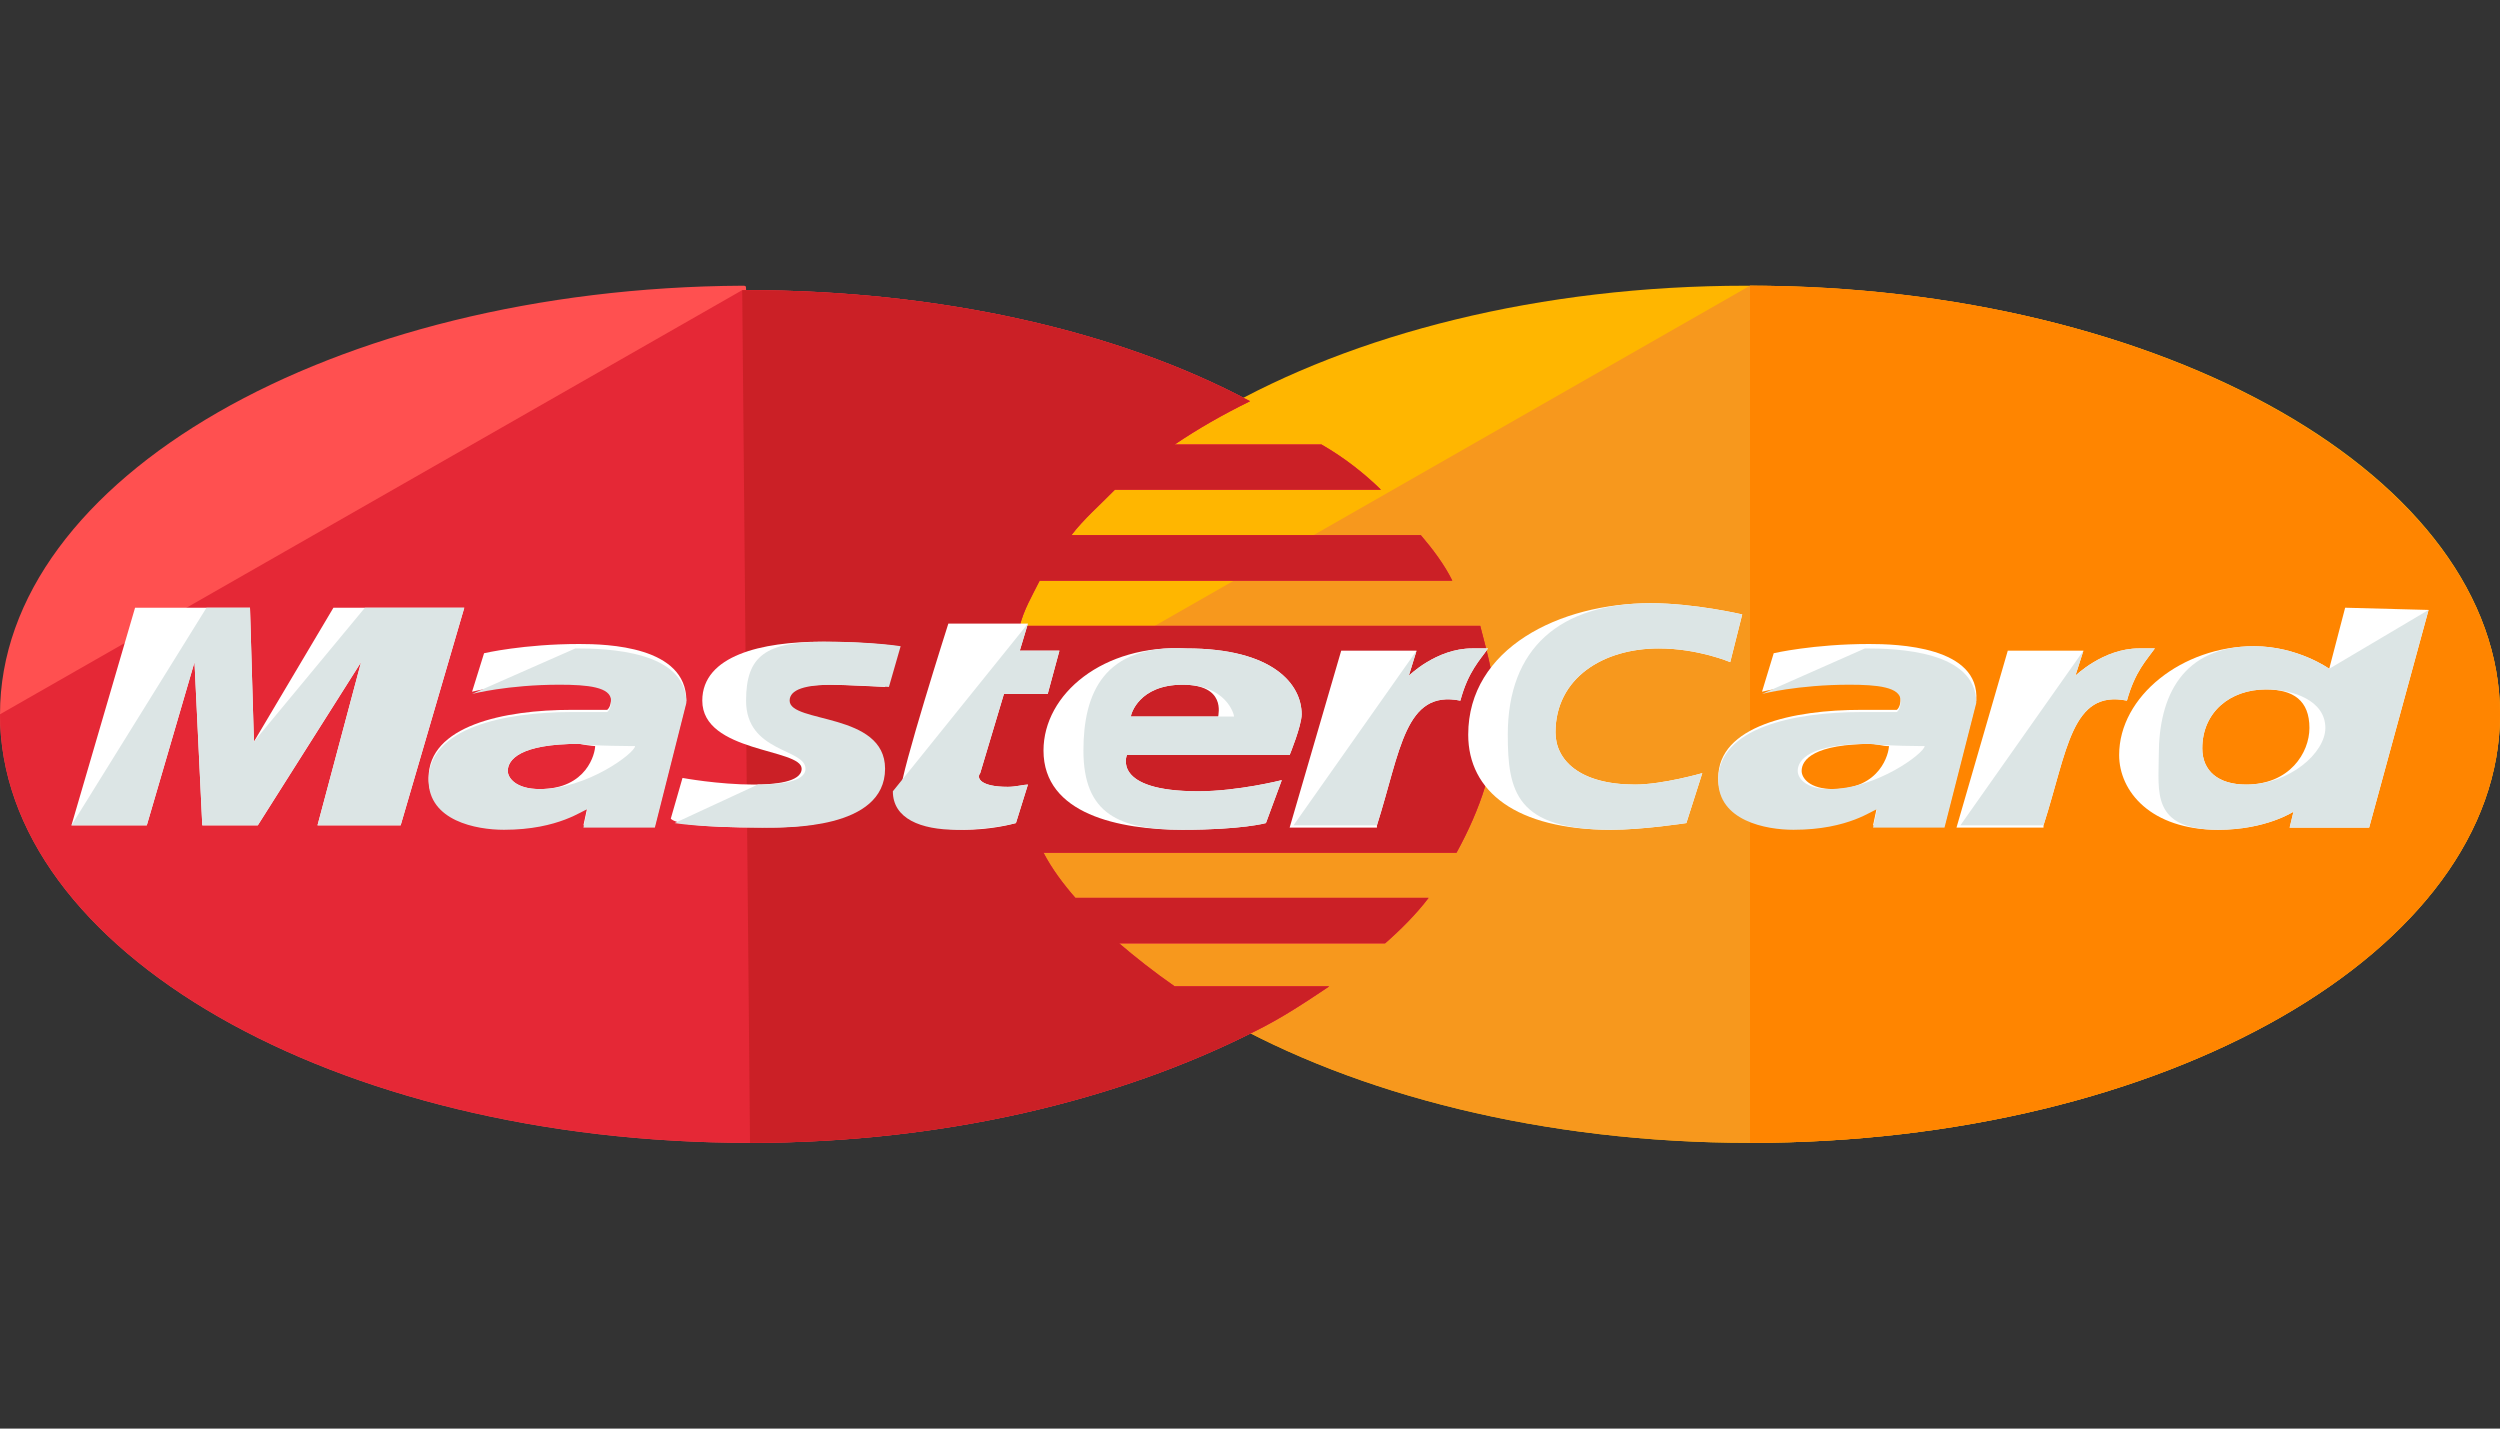 <?xml version="1.0" encoding="UTF-8"?>
<svg xmlns="http://www.w3.org/2000/svg" xmlns:xlink="http://www.w3.org/1999/xlink" width="35pt" height="20pt" viewBox="0 0 35 20" version="1.1">
<rect x="0" y="0" width="35" height="20" fill="#333333" stroke="none"/>
<g id="surface1">
<path style=" stroke:none;fill-rule:nonzero;fill:rgb(100%,71.373%,0%);fill-opacity:1;" d="M 35 10 C 35 13.301 30.332 16 24.5 16 C 18.723 16 14 13.301 14 10 C 14 6.699 18.668 4 24.445 4 C 30.332 4 35 6.699 35 10 Z M 35 10 "/>
<path style=" stroke:none;fill-rule:nonzero;fill:rgb(96.863%,59.608%,11.373%);fill-opacity:1;" d="M 24.5 4 C 30.277 4 35 6.699 35 10 C 35 13.301 30.332 16 24.5 16 C 18.723 16 14 13.301 14 10 "/>
<path style=" stroke:none;fill-rule:nonzero;fill:rgb(100%,52.157%,0%);fill-opacity:1;" d="M 24.5 4 C 30.277 4 35 6.699 35 10 C 35 13.301 30.332 16 24.5 16 "/>
<path style=" stroke:none;fill-rule:nonzero;fill:rgb(100%,31.373%,31.373%);fill-opacity:1;" d="M 10.391 4 C 4.668 4.031 0 6.699 0 10 C 0 13.301 4.668 16 10.5 16 C 13.223 16 15.668 15.398 17.555 14.445 C 17.945 14.254 18.277 14.031 18.609 13.809 L 16.445 13.809 C 16.168 13.617 15.891 13.398 15.668 13.207 L 19.391 13.207 C 19.609 13.016 19.832 12.793 20 12.57 L 15.055 12.57 C 14.891 12.383 14.723 12.16 14.609 11.938 L 20.391 11.938 C 20.723 11.332 20.945 10.699 20.945 10.031 C 20.945 9.586 20.832 9.176 20.723 8.762 L 14.277 8.762 C 14.332 8.539 14.445 8.348 14.555 8.129 L 20.332 8.129 C 20.223 7.906 20.055 7.684 19.891 7.492 L 15 7.492 C 15.168 7.27 15.391 7.078 15.609 6.855 L 19.332 6.855 C 19.109 6.637 18.832 6.414 18.5 6.223 L 16.445 6.223 C 16.777 6 17.109 5.809 17.5 5.617 C 15.668 4.637 13.168 4.062 10.445 4.062 C 10.445 4 10.445 4 10.391 4 Z M 10.391 4 "/>
<path style=" stroke:none;fill-rule:nonzero;fill:rgb(89.804%,15.686%,21.176%);fill-opacity:1;" d="M 0 10 C 0 13.301 4.668 16 10.5 16 C 13.223 16 15.668 15.398 17.555 14.445 C 17.945 14.254 18.277 14.031 18.609 13.809 L 16.445 13.809 C 16.168 13.617 15.891 13.398 15.668 13.207 L 19.391 13.207 C 19.609 13.016 19.832 12.793 20 12.57 L 15.055 12.57 C 14.891 12.383 14.723 12.16 14.609 11.938 L 20.391 11.938 C 20.723 11.332 20.945 10.699 20.945 10.031 C 20.945 9.586 20.832 9.176 20.723 8.762 L 14.277 8.762 C 14.332 8.539 14.445 8.348 14.555 8.129 L 20.332 8.129 C 20.223 7.906 20.055 7.684 19.891 7.492 L 15 7.492 C 15.168 7.27 15.391 7.078 15.609 6.855 L 19.332 6.855 C 19.109 6.637 18.832 6.414 18.5 6.223 L 16.445 6.223 C 16.777 6 17.109 5.809 17.5 5.617 C 15.668 4.637 13.168 4.062 10.445 4.062 L 10.391 4.062 "/>
<path style=" stroke:none;fill-rule:nonzero;fill:rgb(79.608%,12.549%,14.902%);fill-opacity:1;" d="M 10.5 16 C 13.223 16 15.668 15.398 17.555 14.445 C 17.945 14.254 18.277 14.031 18.609 13.809 L 16.445 13.809 C 16.168 13.617 15.891 13.398 15.668 13.207 L 19.391 13.207 C 19.609 13.016 19.832 12.793 20 12.57 L 15.055 12.57 C 14.891 12.383 14.723 12.16 14.609 11.938 L 20.391 11.938 C 20.723 11.332 20.945 10.699 20.945 10.031 C 20.945 9.586 20.832 9.176 20.723 8.762 L 14.277 8.762 C 14.332 8.539 14.445 8.348 14.555 8.129 L 20.332 8.129 C 20.223 7.906 20.055 7.684 19.891 7.492 L 15 7.492 C 15.168 7.27 15.391 7.078 15.609 6.855 L 19.332 6.855 C 19.109 6.637 18.832 6.414 18.5 6.223 L 16.445 6.223 C 16.777 6 17.109 5.809 17.5 5.617 C 15.668 4.637 13.168 4.062 10.445 4.062 L 10.391 4.062 "/>
<path style=" stroke:none;fill-rule:nonzero;fill:rgb(100%,100%,100%);fill-opacity:1;" d="M 14.223 11.523 L 14.391 10.984 C 14.332 10.984 14.223 11.016 14.109 11.016 C 13.723 11.016 13.668 10.891 13.723 10.824 L 14.055 9.715 L 14.668 9.715 L 14.832 9.109 L 14.277 9.109 L 14.391 8.73 L 13.277 8.73 C 13.277 8.73 12.609 10.824 12.609 11.078 C 12.609 11.461 13 11.617 13.5 11.617 C 13.832 11.617 14.109 11.555 14.223 11.523 Z M 14.223 11.523 "/>
<path style=" stroke:none;fill-rule:nonzero;fill:rgb(100%,100%,100%);fill-opacity:1;" d="M 14.609 10.508 C 14.609 11.398 15.668 11.617 16.555 11.617 C 17.391 11.617 17.723 11.523 17.723 11.523 L 17.945 10.922 C 17.945 10.922 17.332 11.078 16.777 11.078 C 15.555 11.078 15.777 10.57 15.777 10.57 L 18.055 10.57 C 18.055 10.57 18.223 10.16 18.223 10 C 18.223 9.586 17.832 9.078 16.609 9.078 C 15.445 9.016 14.609 9.715 14.609 10.508 Z M 16.555 9.586 C 17.168 9.586 17.055 10 17.055 10.031 L 15.832 10.031 C 15.832 10 15.945 9.586 16.555 9.586 Z M 16.555 9.586 "/>
<path style=" stroke:none;fill-rule:nonzero;fill:rgb(100%,100%,100%);fill-opacity:1;" d="M 23.609 11.523 L 23.832 10.824 C 23.832 10.824 23.277 10.984 22.891 10.984 C 22.109 10.984 21.777 10.637 21.777 10.254 C 21.777 9.492 22.445 9.078 23.223 9.078 C 23.777 9.078 24.223 9.27 24.223 9.27 L 24.391 8.602 C 24.391 8.602 23.723 8.445 23.109 8.445 C 21.832 8.445 20.555 9.078 20.555 10.285 C 20.555 11.078 21.223 11.617 22.555 11.617 C 23 11.617 23.609 11.523 23.609 11.523 Z M 23.609 11.523 "/>
<path style=" stroke:none;fill-rule:nonzero;fill:rgb(100%,100%,100%);fill-opacity:1;" d="M 8.109 9.016 C 7.332 9.016 6.777 9.145 6.777 9.145 L 6.609 9.684 C 6.609 9.684 7.109 9.555 7.832 9.555 C 8.223 9.555 8.555 9.586 8.555 9.777 C 8.555 9.906 8.5 9.938 8.5 9.938 C 8.5 9.938 8.168 9.938 8 9.938 C 7.055 9.938 6 10.16 6 10.891 C 6 11.461 6.668 11.586 7.055 11.586 C 7.832 11.586 8.168 11.301 8.223 11.301 L 8.168 11.555 L 9.168 11.555 L 9.609 9.809 C 9.609 9.047 8.5 9.016 8.109 9.016 Z M 8.332 10.445 C 8.332 10.539 8.223 11.047 7.555 11.047 C 7.223 11.047 7.109 10.891 7.109 10.793 C 7.109 10.637 7.277 10.414 8.109 10.414 C 8.277 10.445 8.332 10.445 8.332 10.445 Z M 8.332 10.445 "/>
<path style=" stroke:none;fill-rule:nonzero;fill:rgb(100%,100%,100%);fill-opacity:1;" d="M 10.668 11.586 C 10.945 11.586 12.332 11.617 12.332 10.762 C 12.332 9.969 11 10.129 11 9.809 C 11 9.652 11.223 9.586 11.609 9.586 C 11.777 9.586 12.391 9.617 12.391 9.617 L 12.555 9.047 C 12.555 9.047 12.168 8.984 11.5 8.984 C 10.668 8.984 9.832 9.176 9.832 9.809 C 9.832 10.539 11.223 10.477 11.223 10.762 C 11.223 10.953 10.832 10.984 10.555 10.984 C 10.055 10.984 9.555 10.891 9.555 10.891 L 9.391 11.461 C 9.445 11.523 9.723 11.586 10.668 11.586 Z M 10.668 11.586 "/>
<path style=" stroke:none;fill-rule:nonzero;fill:rgb(100%,100%,100%);fill-opacity:1;" d="M 32.832 8.508 L 32.609 9.363 C 32.609 9.363 32.168 9.047 31.555 9.047 C 30.555 9.047 29.668 9.746 29.668 10.57 C 29.668 11.078 30.109 11.617 31.055 11.617 C 31.723 11.617 32.109 11.363 32.109 11.363 L 32.055 11.586 L 33.168 11.586 L 34 8.539 Z M 32.332 10.191 C 32.332 10.539 32.055 10.984 31.445 10.984 C 31.055 10.984 30.832 10.793 30.832 10.477 C 30.832 9.969 31.223 9.652 31.723 9.652 C 32.109 9.652 32.332 9.809 32.332 10.191 Z M 32.332 10.191 "/>
<path style=" stroke:none;fill-rule:nonzero;fill:rgb(100%,100%,100%);fill-opacity:1;" d="M 2.055 11.555 L 2.723 9.27 L 2.832 11.555 L 3.609 11.555 L 5.055 9.27 L 4.445 11.555 L 5.609 11.555 L 6.5 8.508 L 4.668 8.508 L 3.555 10.383 L 3.5 8.508 L 1.891 8.508 L 1 11.555 Z M 2.055 11.555 "/>
<path style=" stroke:none;fill-rule:nonzero;fill:rgb(100%,100%,100%);fill-opacity:1;" d="M 19.277 11.555 C 19.609 10.508 19.668 9.652 20.445 9.809 C 20.555 9.398 20.723 9.238 20.832 9.078 C 20.832 9.078 20.777 9.078 20.609 9.078 C 20.109 9.078 19.723 9.461 19.723 9.461 L 19.832 9.109 L 18.777 9.109 L 18.055 11.586 L 19.277 11.586 Z M 19.277 11.555 "/>
<path style=" stroke:none;fill-rule:nonzero;fill:rgb(100%,100%,100%);fill-opacity:1;" d="M 26.168 9.016 C 25.391 9.016 24.832 9.145 24.832 9.145 L 24.668 9.684 C 24.668 9.684 25.168 9.555 25.891 9.555 C 26.277 9.555 26.609 9.586 26.609 9.777 C 26.609 9.906 26.555 9.938 26.555 9.938 C 26.555 9.938 26.223 9.938 26.055 9.938 C 25.109 9.938 24.055 10.16 24.055 10.891 C 24.055 11.461 24.723 11.586 25.109 11.586 C 25.891 11.586 26.223 11.301 26.277 11.301 L 26.223 11.555 L 27.223 11.555 L 27.668 9.809 C 27.723 9.047 26.555 9.016 26.168 9.016 Z M 26.445 10.445 C 26.445 10.539 26.332 11.047 25.668 11.047 C 25.332 11.047 25.223 10.891 25.223 10.793 C 25.223 10.637 25.391 10.414 26.223 10.414 C 26.391 10.445 26.391 10.445 26.445 10.445 Z M 26.445 10.445 "/>
<path style=" stroke:none;fill-rule:nonzero;fill:rgb(100%,100%,100%);fill-opacity:1;" d="M 28.609 11.555 C 28.945 10.508 29 9.652 29.777 9.809 C 29.891 9.398 30.055 9.238 30.168 9.078 C 30.168 9.078 30.109 9.078 29.945 9.078 C 29.445 9.078 29.055 9.461 29.055 9.461 L 29.168 9.109 L 28.109 9.109 L 27.391 11.586 L 28.609 11.586 Z M 28.609 11.555 "/>
<path style=" stroke:none;fill-rule:nonzero;fill:rgb(86.275%,89.804%,89.804%);fill-opacity:1;" d="M 12.5 11.078 C 12.5 11.461 12.891 11.617 13.391 11.617 C 13.777 11.617 14.109 11.555 14.223 11.523 L 14.391 10.984 C 14.332 10.984 14.223 11.016 14.109 11.016 C 13.723 11.016 13.668 10.891 13.723 10.824 L 14.055 9.715 L 14.668 9.715 L 14.832 9.109 L 14.277 9.109 L 14.391 8.73 "/>
<path style=" stroke:none;fill-rule:nonzero;fill:rgb(86.275%,89.804%,89.804%);fill-opacity:1;" d="M 15.168 10.508 C 15.168 11.398 15.668 11.617 16.555 11.617 C 17.391 11.617 17.723 11.523 17.723 11.523 L 17.945 10.922 C 17.945 10.922 17.332 11.078 16.777 11.078 C 15.555 11.078 15.777 10.57 15.777 10.57 L 18.055 10.57 C 18.055 10.57 18.223 10.16 18.223 10 C 18.223 9.586 17.832 9.078 16.609 9.078 C 15.445 9.016 15.168 9.715 15.168 10.508 Z M 16.555 9.586 C 17.168 9.586 17.277 10 17.277 10.031 L 15.832 10.031 C 15.832 10 15.945 9.586 16.555 9.586 Z M 16.555 9.586 "/>
<path style=" stroke:none;fill-rule:nonzero;fill:rgb(86.275%,89.804%,89.804%);fill-opacity:1;" d="M 23.609 11.523 L 23.832 10.824 C 23.832 10.824 23.277 10.984 22.891 10.984 C 22.109 10.984 21.777 10.637 21.777 10.254 C 21.777 9.492 22.445 9.078 23.223 9.078 C 23.777 9.078 24.223 9.27 24.223 9.27 L 24.391 8.602 C 24.391 8.602 23.723 8.445 23.109 8.445 C 21.832 8.445 21.109 9.078 21.109 10.285 C 21.109 11.078 21.223 11.617 22.555 11.617 C 23 11.617 23.609 11.523 23.609 11.523 Z M 23.609 11.523 "/>
<path style=" stroke:none;fill-rule:nonzero;fill:rgb(86.275%,89.804%,89.804%);fill-opacity:1;" d="M 6.609 9.715 C 6.609 9.715 7.109 9.586 7.832 9.586 C 8.223 9.586 8.555 9.617 8.555 9.809 C 8.555 9.938 8.5 9.969 8.5 9.969 C 8.5 9.969 8.168 9.969 8 9.969 C 7.055 9.969 6 10.191 6 10.922 C 6 11.492 6.668 11.617 7.055 11.617 C 7.832 11.617 8.168 11.332 8.223 11.332 L 8.168 11.586 L 9.168 11.586 L 9.609 9.84 C 9.609 9.109 8.5 9.078 8.055 9.078 M 8.891 10.445 C 8.891 10.539 8.223 11.047 7.555 11.047 C 7.223 11.047 7.109 10.891 7.109 10.793 C 7.109 10.637 7.277 10.414 8.109 10.414 C 8.277 10.445 8.891 10.445 8.891 10.445 Z M 8.891 10.445 "/>
<path style=" stroke:none;fill-rule:nonzero;fill:rgb(86.275%,89.804%,89.804%);fill-opacity:1;" d="M 9.445 11.523 C 9.445 11.523 9.777 11.586 10.723 11.586 C 11 11.586 12.391 11.617 12.391 10.762 C 12.391 9.969 11.055 10.129 11.055 9.809 C 11.055 9.652 11.277 9.586 11.668 9.586 C 11.832 9.586 12.445 9.617 12.445 9.617 L 12.609 9.047 C 12.609 9.047 12.223 8.984 11.555 8.984 C 10.723 8.984 10.445 9.176 10.445 9.809 C 10.445 10.539 11.277 10.477 11.277 10.762 C 11.277 10.953 10.891 10.984 10.609 10.984 "/>
<path style=" stroke:none;fill-rule:nonzero;fill:rgb(86.275%,89.804%,89.804%);fill-opacity:1;" d="M 32.609 9.363 C 32.609 9.363 32.168 9.047 31.555 9.047 C 30.555 9.047 30.223 9.746 30.223 10.57 C 30.223 11.078 30.109 11.617 31.055 11.617 C 31.723 11.617 32.109 11.363 32.109 11.363 L 32.055 11.586 L 33.168 11.586 L 34 8.539 M 32.555 10.191 C 32.555 10.539 32.055 10.984 31.445 10.984 C 31.055 10.984 30.832 10.793 30.832 10.477 C 30.832 9.969 31.223 9.652 31.723 9.652 C 32.109 9.652 32.555 9.809 32.555 10.191 Z M 32.555 10.191 "/>
<path style=" stroke:none;fill-rule:nonzero;fill:rgb(86.275%,89.804%,89.804%);fill-opacity:1;" d="M 2.055 11.555 L 2.723 9.27 L 2.832 11.555 L 3.609 11.555 L 5.055 9.27 L 4.445 11.555 L 5.609 11.555 L 6.5 8.508 L 5.109 8.508 L 3.555 10.383 L 3.5 8.508 L 2.891 8.508 L 1 11.555 Z M 2.055 11.555 "/>
<path style=" stroke:none;fill-rule:nonzero;fill:rgb(86.275%,89.804%,89.804%);fill-opacity:1;" d="M 18.109 11.555 L 19.277 11.555 C 19.609 10.508 19.668 9.652 20.445 9.809 C 20.555 9.398 20.723 9.238 20.832 9.078 C 20.832 9.078 20.777 9.078 20.609 9.078 C 20.109 9.078 19.723 9.461 19.723 9.461 L 19.832 9.109 "/>
<path style=" stroke:none;fill-rule:nonzero;fill:rgb(86.275%,89.804%,89.804%);fill-opacity:1;" d="M 24.668 9.715 C 24.668 9.715 25.168 9.586 25.891 9.586 C 26.277 9.586 26.609 9.617 26.609 9.809 C 26.609 9.938 26.555 9.969 26.555 9.969 C 26.555 9.969 26.223 9.969 26.055 9.969 C 25.109 9.969 24.055 10.191 24.055 10.922 C 24.055 11.492 24.723 11.617 25.109 11.617 C 25.891 11.617 26.223 11.332 26.277 11.332 L 26.223 11.586 L 27.223 11.586 L 27.668 9.84 C 27.668 9.109 26.555 9.078 26.109 9.078 M 26.945 10.445 C 26.945 10.539 26.277 11.047 25.609 11.047 C 25.277 11.047 25.168 10.891 25.168 10.793 C 25.168 10.637 25.332 10.414 26.168 10.414 C 26.391 10.445 26.945 10.445 26.945 10.445 Z M 26.945 10.445 "/>
<path style=" stroke:none;fill-rule:nonzero;fill:rgb(86.275%,89.804%,89.804%);fill-opacity:1;" d="M 27.445 11.555 L 28.609 11.555 C 28.945 10.508 29 9.652 29.777 9.809 C 29.891 9.398 30.055 9.238 30.168 9.078 C 30.168 9.078 30.109 9.078 29.945 9.078 C 29.445 9.078 29.055 9.461 29.055 9.461 L 29.168 9.109 "/>
</g>
</svg>
